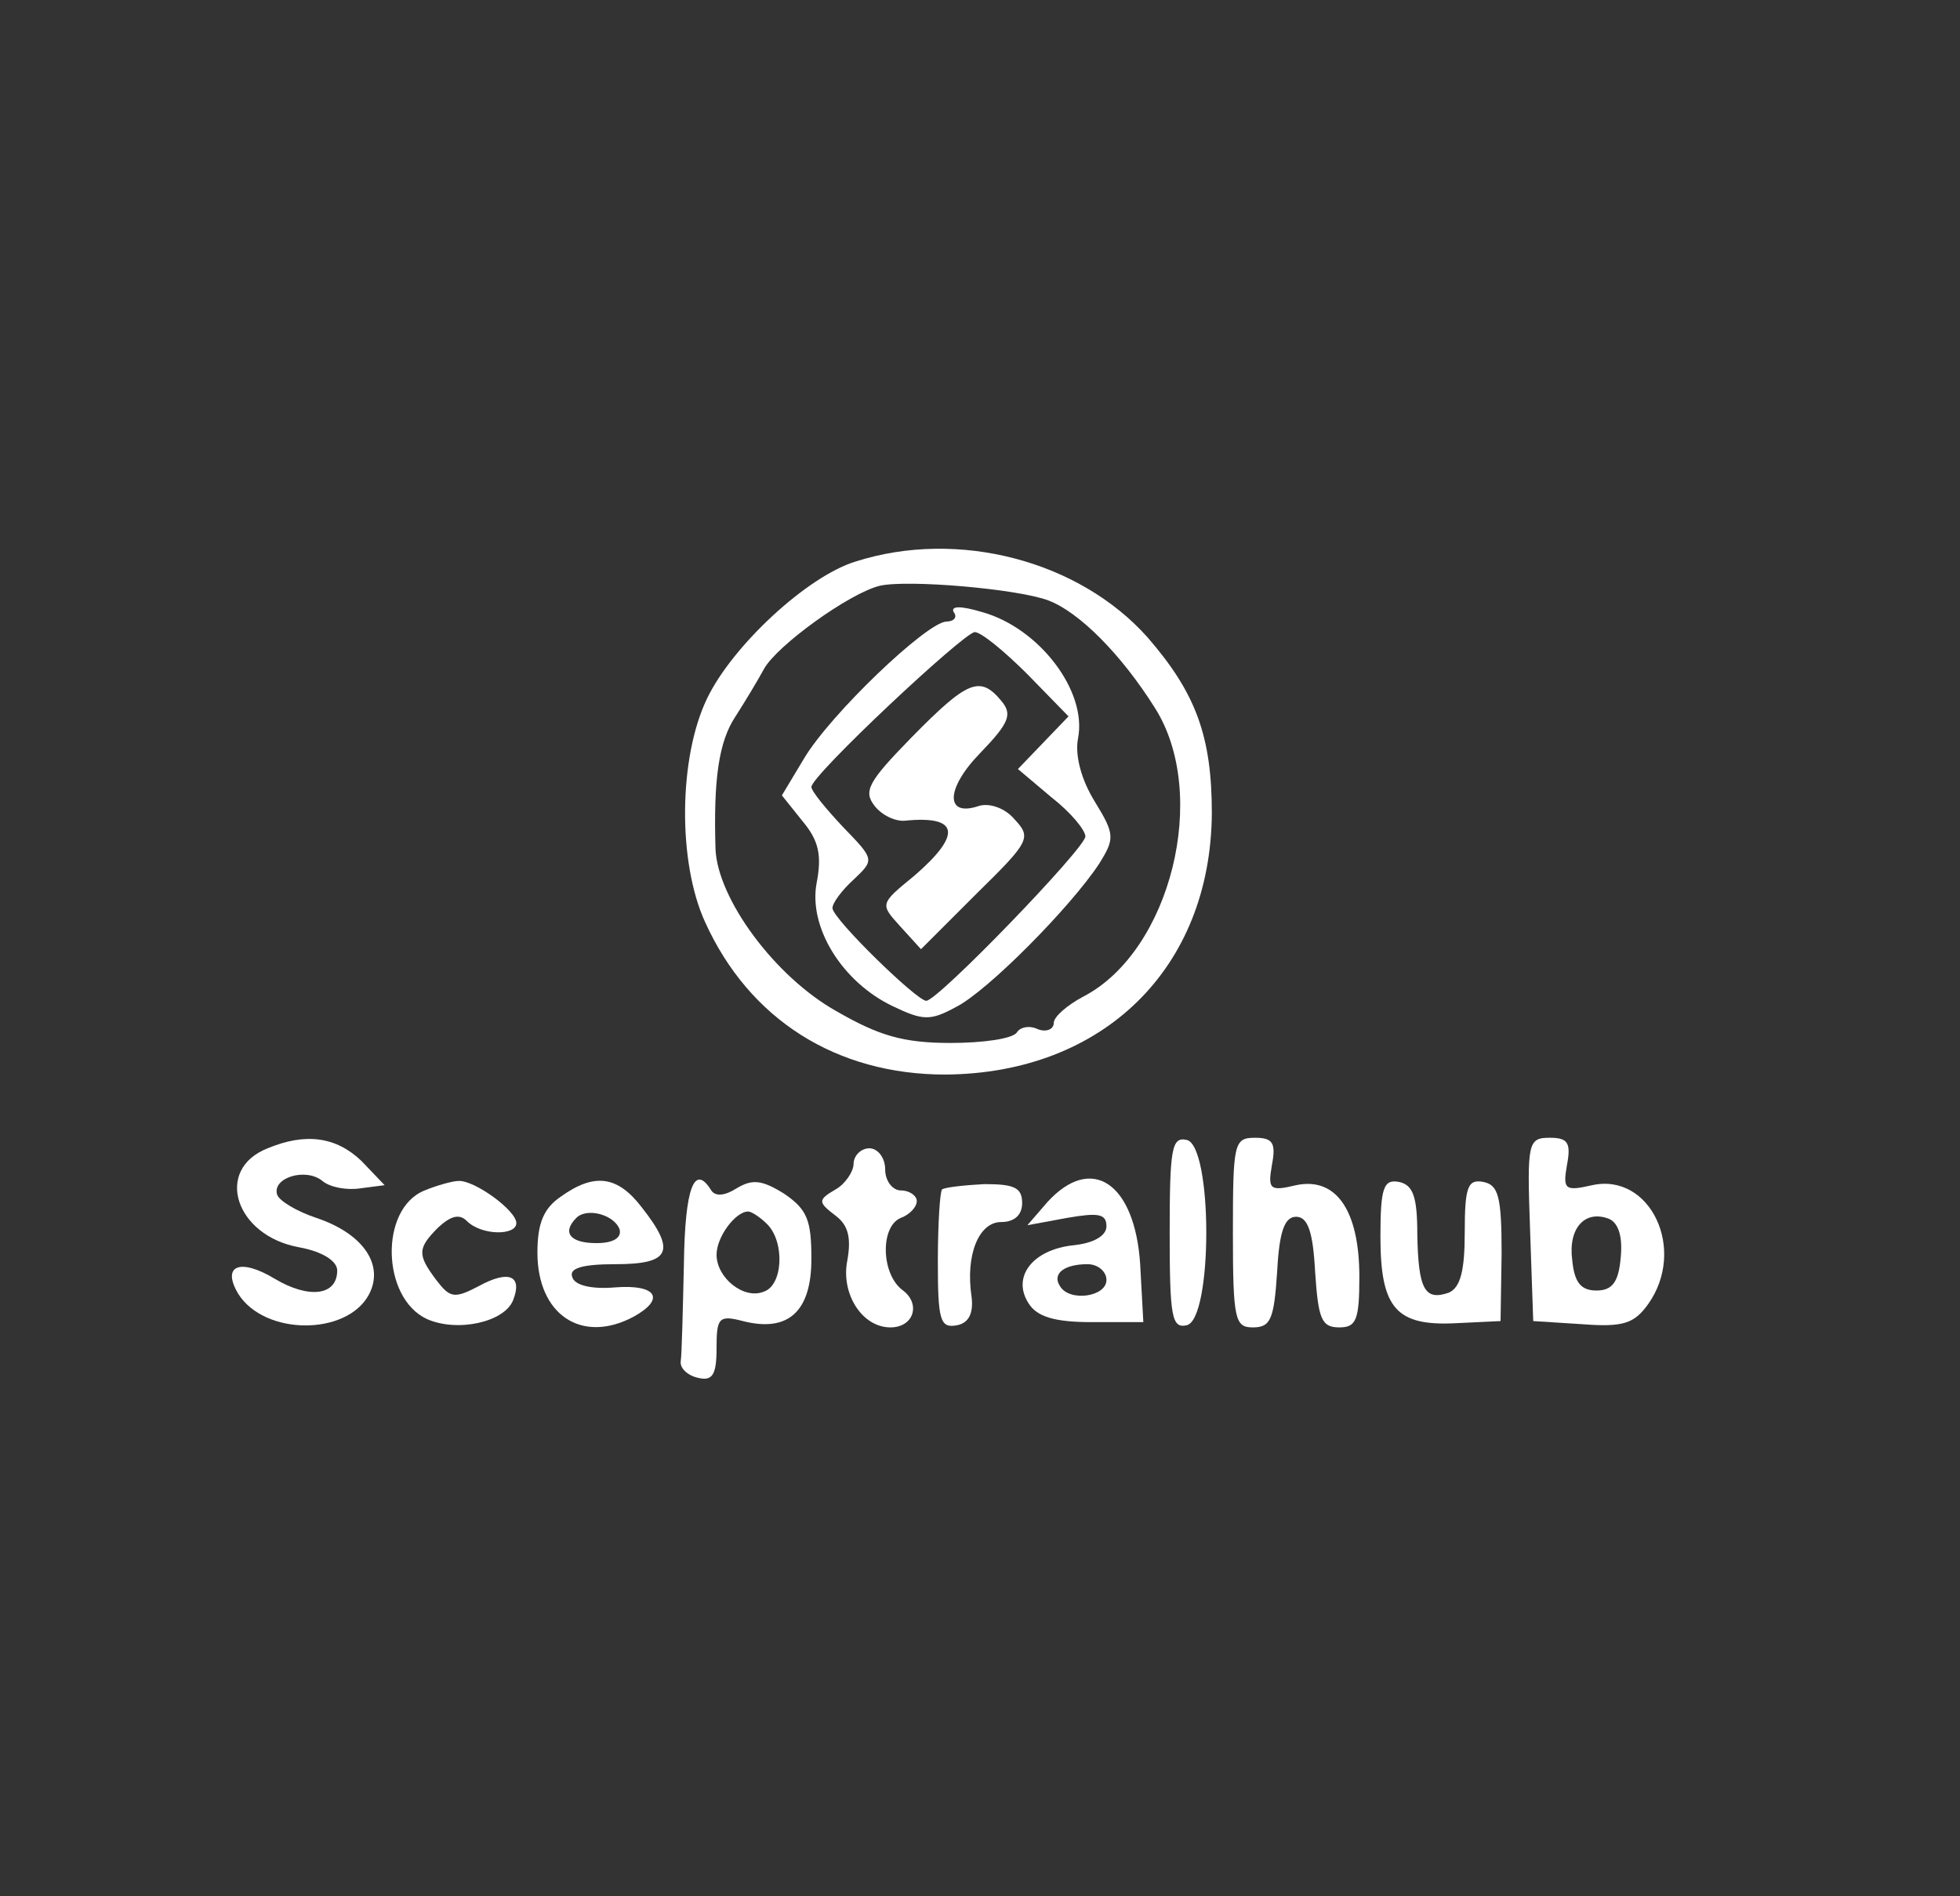 <?xml version="1.0" standalone="no"?>
<!DOCTYPE svg PUBLIC "-//W3C//DTD SVG 20010904//EN"
 "http://www.w3.org/TR/2001/REC-SVG-20010904/DTD/svg10.dtd">
<svg version="1.0" xmlns="http://www.w3.org/2000/svg"
 width="186pt" height="180pt" viewBox="0 0 186 180"
 preserveAspectRatio="xMidYMid meet">
<rect x="0" y="0" width="186" height="180" fill="#333333" stroke="none"/>
<g transform="translate(0,180) scale(0.1,-0.1)"
fill="white" stroke="none">

<path d="M812 1267 c-46 -14 -117 -80 -141 -130 -27 -56 -28 -155 -2 -212 42
-93 125 -145 228 -145 150 1 252 101 253 248 0 73 -15 114 -61 167 -65 73
-180 103 -277 72z m183 -37 c29 -11 69 -51 101 -102 52 -82 15 -231 -68 -274
-15 -8 -28 -19 -28 -25 0 -6 -7 -9 -15 -6 -8 4 -17 2 -20 -3 -4 -6 -32 -10
-63 -10 -45 0 -68 7 -108 30 -59 33 -113 107 -115 154 -2 66 3 102 19 126 9
14 21 34 27 45 12 22 81 72 110 79 27 6 131 -3 160 -14z"/>
<path d="M905 1219 c4 -5 0 -9 -7 -9 -19 -1 -110 -88 -135 -130 l-21 -35 20
-25 c15 -18 18 -32 13 -58 -8 -42 24 -94 72 -117 29 -14 36 -14 60 -1 30 15
109 95 136 136 15 24 15 28 -4 59 -13 21 -19 44 -16 60 9 45 -37 105 -91 120
-20 6 -30 6 -27 0z m70 -59 l39 -40 -24 -25 -24 -25 32 -27 c18 -14 32 -31 32
-37 0 -11 -140 -156 -151 -156 -9 0 -89 78 -89 88 0 5 9 17 20 27 20 19 20 19
-10 50 -16 17 -30 34 -30 38 0 11 144 146 155 147 6 0 28 -18 50 -40z"/>
<path d="M865 1100 c-41 -42 -46 -51 -35 -65 7 -9 20 -15 29 -14 51 5 54 -13
9 -52 -33 -27 -33 -27 -14 -48 l20 -22 53 53 c50 49 52 53 36 70 -9 11 -24 16
-34 13 -32 -11 -32 16 1 50 28 29 31 37 20 50 -20 24 -32 19 -85 -35z"/>
<path d="M254 710 c-51 -20 -31 -83 30 -94 22 -4 36 -13 36 -22 0 -24 -27 -27
-59 -8 -33 20 -51 13 -35 -14 25 -40 103 -40 124 -1 15 28 -5 58 -50 73 -18 6
-35 16 -37 22 -5 16 27 26 43 13 7 -6 23 -9 36 -7 l23 3 -22 23 c-24 23 -53
27 -89 12z"/>
<path d="M1110 630 c0 -80 2 -91 16 -88 25 5 25 171 0 176 -14 3 -16 -8 -16
-88z"/>
<path d="M1170 630 c0 -83 2 -90 19 -90 17 0 20 8 23 53 2 38 7 52 18 52 11 0
16 -14 18 -52 3 -45 6 -53 23 -53 16 0 19 7 19 48 0 63 -22 95 -60 87 -25 -6
-27 -4 -23 19 4 21 1 26 -16 26 -20 0 -21 -5 -21 -90z"/>
<path d="M1452 633 l3 -87 47 -3 c39 -3 49 1 62 19 37 52 2 125 -53 113 -26
-6 -28 -4 -24 19 4 21 1 26 -16 26 -21 0 -22 -4 -19 -87z m86 -27 c-2 -23 -8
-31 -23 -31 -15 0 -21 8 -23 29 -4 30 12 48 35 39 9 -4 13 -17 11 -37z"/>
<path d="M810 695 c0 -7 -8 -19 -17 -24 -17 -10 -17 -12 0 -25 12 -9 15 -21
11 -43 -6 -31 14 -63 41 -63 22 0 29 22 12 35 -21 15 -22 61 -2 69 8 3 15 10
15 16 0 5 -7 10 -15 10 -8 0 -15 9 -15 20 0 11 -7 20 -15 20 -8 0 -15 -7 -15
-15z"/>
<path d="M403 670 c-43 -17 -41 -102 2 -122 29 -13 74 -3 82 18 9 23 -4 29
-33 13 -23 -12 -27 -11 -40 6 -18 24 -18 30 2 50 12 11 20 13 27 6 14 -14 47
-14 47 -2 0 12 -40 41 -55 40 -5 0 -20 -4 -32 -9z"/>
<path d="M532 664 c-16 -11 -22 -25 -22 -53 0 -59 42 -87 91 -61 31 17 22 31
-17 28 -23 -2 -39 2 -41 10 -3 8 9 12 41 12 52 0 58 12 25 54 -23 30 -45 33
-77 10z m56 -31 c2 -8 -6 -13 -22 -13 -25 0 -33 10 -19 24 10 10 36 3 41 -11z"/>
<path d="M649 600 c-1 -44 -2 -86 -3 -92 -1 -7 7 -14 17 -16 13 -3 17 3 17 28
0 29 2 32 25 26 43 -11 65 9 65 59 0 37 -4 47 -26 62 -21 13 -30 14 -45 5 -11
-7 -20 -8 -24 -2 -16 26 -25 3 -26 -70z m79 38 c17 -17 15 -58 -3 -64 -19 -8
-45 13 -45 35 0 17 18 41 30 41 3 0 11 -5 18 -12z"/>
<path d="M894 671 c-2 -2 -4 -33 -4 -68 0 -56 2 -64 18 -61 11 2 16 11 14 27
-6 40 7 71 28 71 13 0 20 7 20 18 0 15 -8 18 -36 18 -19 -1 -37 -3 -40 -5z"/>
<path d="M994 659 l-19 -22 38 7 c29 5 37 4 37 -8 0 -9 -12 -16 -31 -18 -39
-4 -59 -30 -43 -55 8 -13 25 -18 60 -18 l49 0 -3 55 c-5 77 -46 105 -88 59z
m56 -74 c0 -16 -35 -21 -44 -6 -8 12 4 21 26 21 10 0 18 -7 18 -15z"/>
<path d="M1310 626 c0 -68 15 -85 72 -82 l42 2 1 64 c0 54 -3 65 -17 68 -15 3
-18 -4 -18 -48 0 -36 -4 -52 -15 -57 -23 -8 -29 3 -30 55 0 36 -4 47 -17 50
-15 3 -18 -5 -18 -52z"/>
</g>
</svg>

